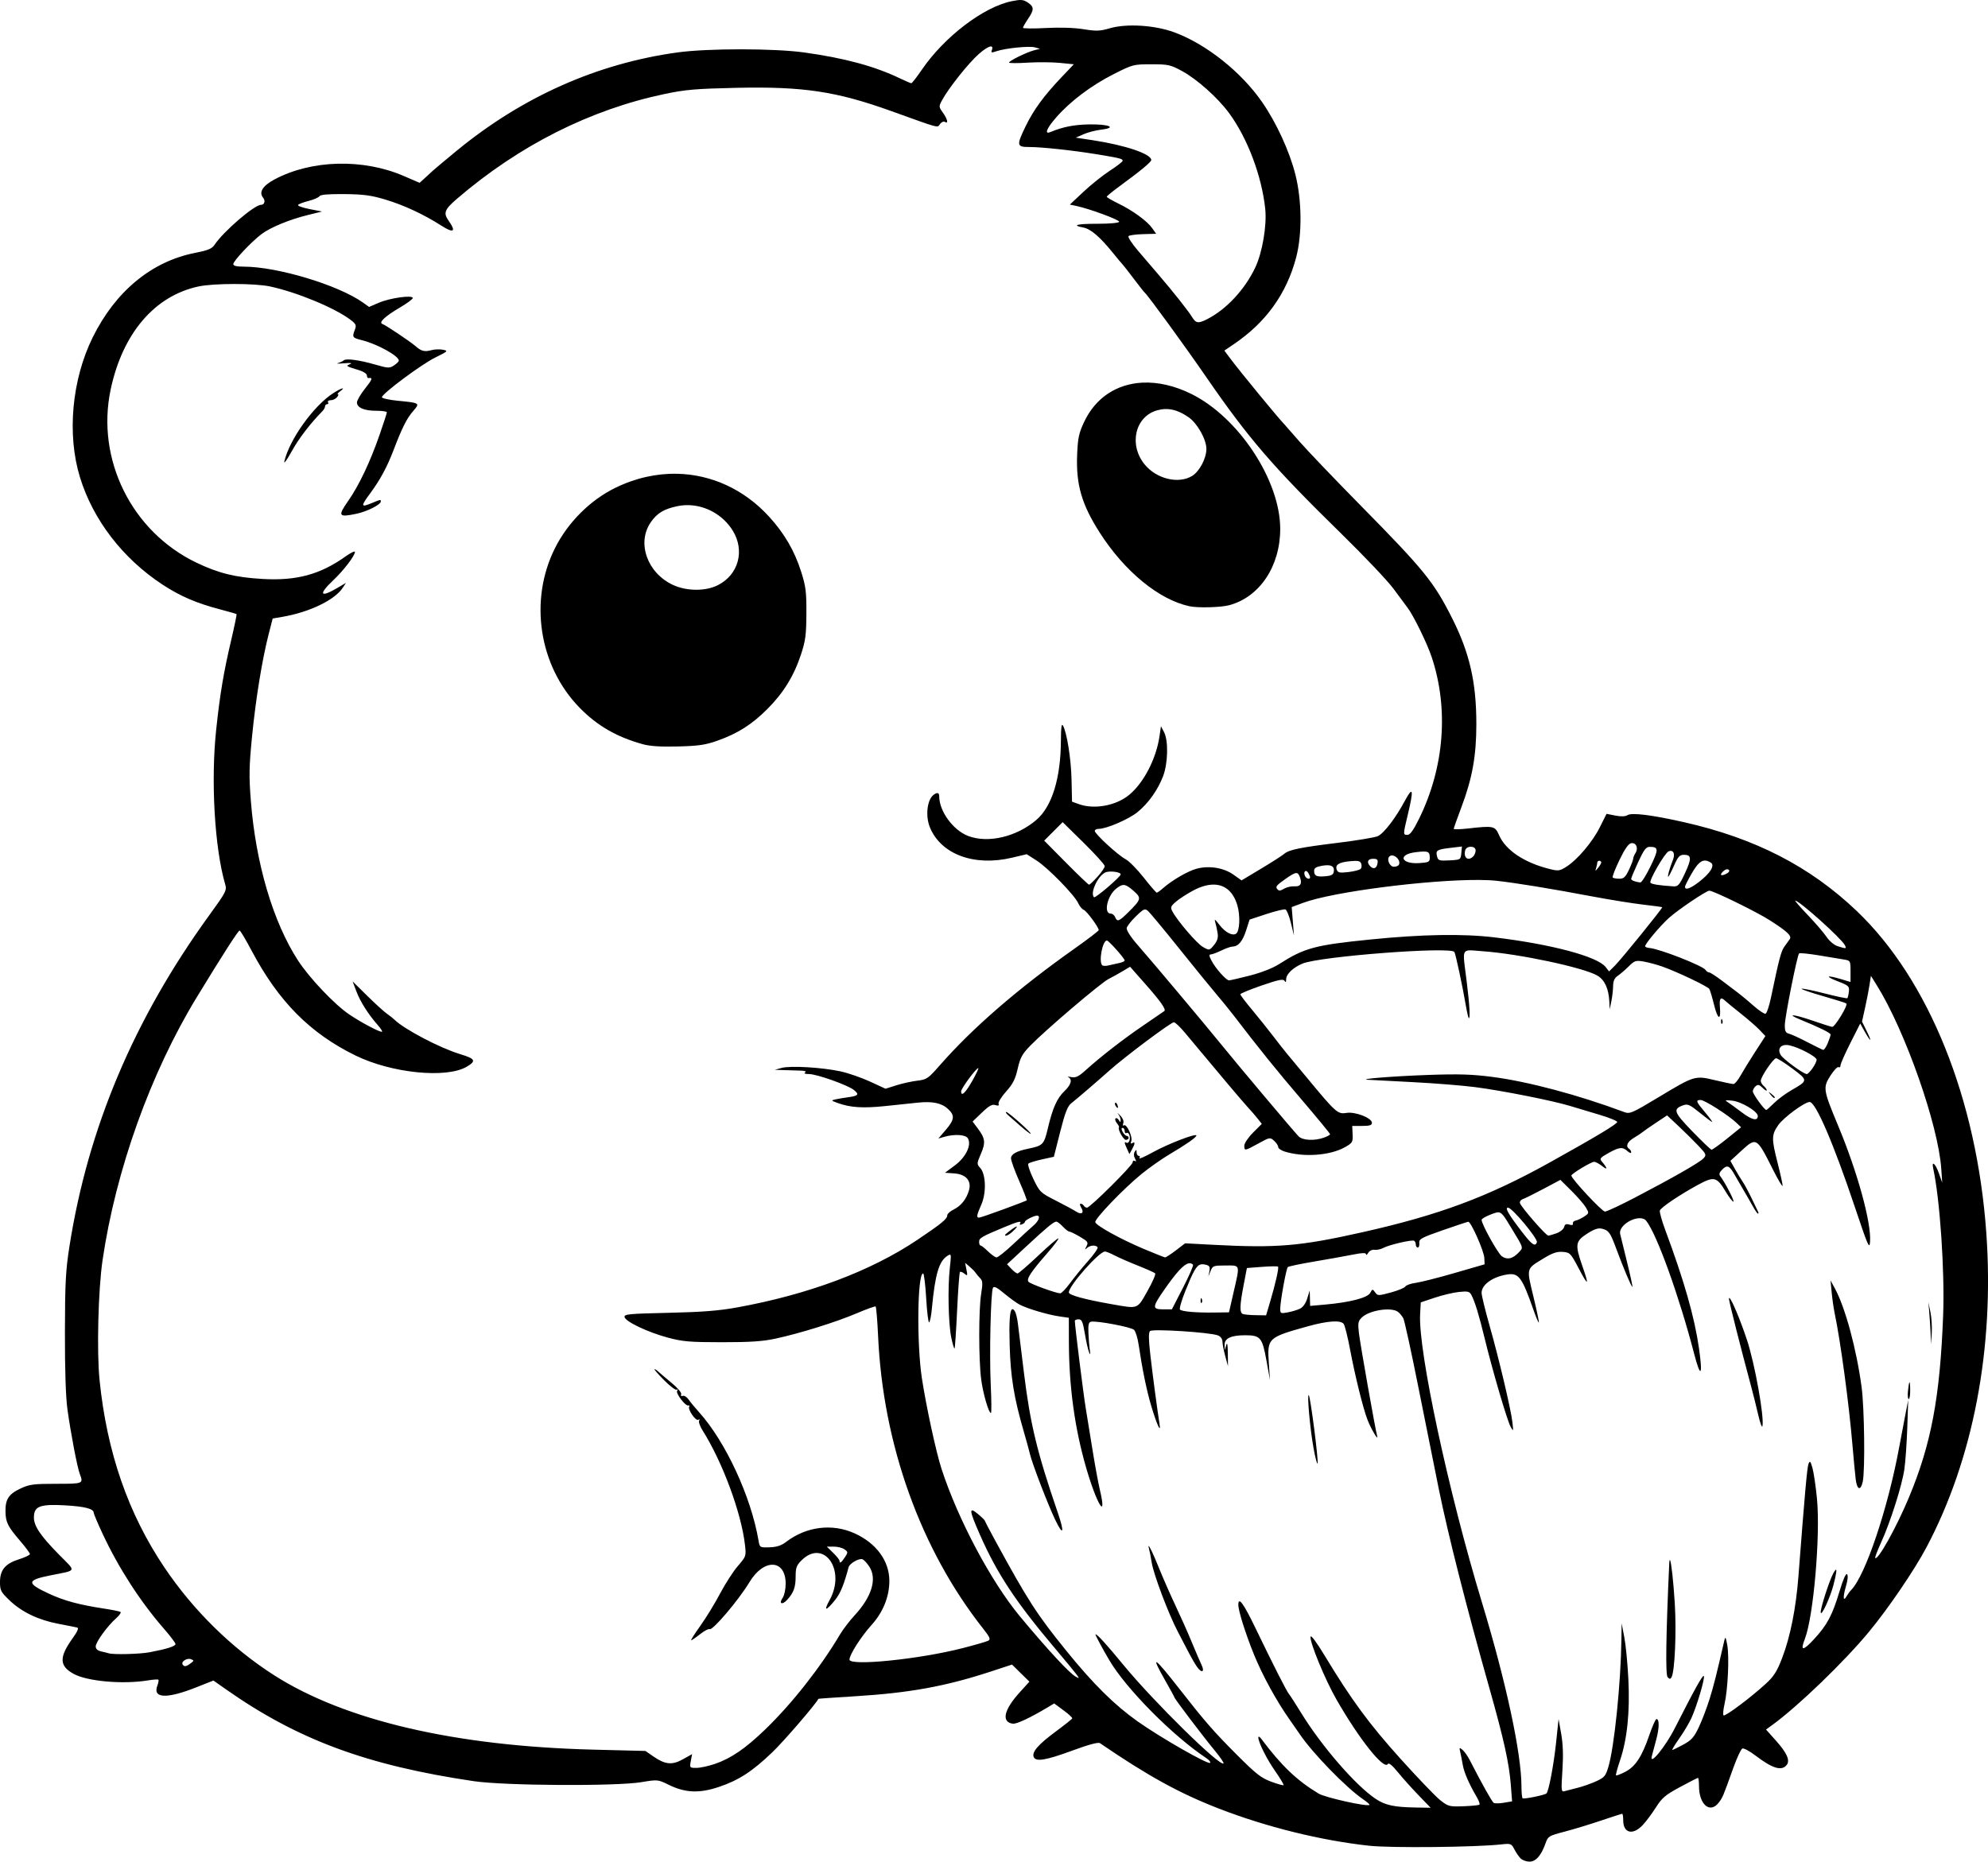 <?xml version="1.0" encoding="UTF-8" standalone="no"?>
<!-- Created with Inkscape (http://www.inkscape.org/) -->

<svg
   width="263.773mm"
   height="247.053mm"
   viewBox="0 0 263.773 247.053"
   version="1.1"
   id="svg1"
   xml:space="preserve"
   xmlns="http://www.w3.org/2000/svg"
   xmlns:svg="http://www.w3.org/2000/svg"><defs
     id="defs1" /><g
     id="layer1"
     transform="translate(-36.085,23.173)"><path
       id="path12"
       style="fill:#000000"
       d="m 171.619,-23.167 c -0.301,-0.025 -0.677,0.029 -1.276,0.149 -3.752,0.754 -8.951,4.714 -11.95,9.102 -0.672,0.983 -1.298,1.788 -1.39,1.788 -0.093,0 -0.756,-0.283 -1.474,-0.628 -3.394,-1.631 -7.385,-2.712 -12.759,-3.457 -3.985,-0.552 -12.781,-0.554 -16.782,-0.003 -10.678,1.471 -20.591,5.884 -29.31,13.05 -1.527,1.255 -2.966,2.46 -3.197,2.678 -0.231,0.218 -0.713,0.663 -1.071,0.987 L 91.757,1.089 89.652,0.18 C 84.253,-2.153 77.412,-1.973 72.528,0.629 70.93,1.481 70.394,2.342 71.003,3.077 c 0.331,0.399 0.166,0.934 -0.288,0.934 -0.883,0 -4.969,3.514 -6.154,5.292 -0.357,0.536 -0.853,0.742 -2.619,1.09 -5.747,1.131 -10.549,5.102 -13.56,11.213 -2.77,5.624 -3.43,12.87 -1.69,18.549 1.734,5.66 5.68,10.793 10.956,14.253 2.351,1.542 4.515,2.473 7.649,3.292 1.151,0.301 2.129,0.583 2.173,0.627 0.044,0.044 -0.268,1.563 -0.693,3.376 -1.033,4.399 -1.499,7.18 -2.011,11.983 -0.722,6.781 -0.203,15.693 1.194,20.483 0.238,0.816 0.129,1.03 -2.098,4.101 -9.999,13.79 -16.1,28.243 -18.567,43.986 -0.495,3.16 -0.583,4.831 -0.596,11.377 -0.01,4.919 0.108,8.575 0.329,10.186 0.432,3.154 1.302,7.709 1.644,8.611 0.495,1.302 0.474,1.311 -3.133,1.311 -3.018,0 -3.542,0.07 -4.735,0.628 -1.56,0.73 -2.016,1.426 -1.992,3.043 0.022,1.431 0.304,1.998 1.952,3.915 0.709,0.825 1.289,1.607 1.289,1.738 0,0.13 -0.65,0.442 -1.444,0.692 -1.831,0.577 -2.525,1.411 -2.525,3.033 0,1.091 0.118,1.317 1.26,2.412 1.623,1.557 3.832,2.616 6.519,3.125 1.178,0.224 2.293,0.446 2.477,0.495 0.22,0.058 0.015,0.535 -0.598,1.388 -1.829,2.546 -1.807,3.68 0.092,4.742 1.799,1.005 6.553,1.427 9.893,0.877 0.69,-0.114 1.308,-0.154 1.373,-0.089 0.065,0.065 0.003,0.417 -0.136,0.783 -0.646,1.7 1.214,1.788 5.121,0.243 l 2.32,-0.917 1.649,1.159 c 9.533,6.697 18.698,10.096 32.881,12.194 4.108,0.608 18.876,0.695 22.26,0.132 2.151,-0.358 2.171,-0.356 3.623,0.354 2.194,1.073 4.054,1.152 6.65,0.281 2.637,-0.885 4.441,-2.058 7.113,-4.623 1.522,-1.46 5.739,-6.353 6.095,-7.071 0.011,-0.023 2.176,-0.174 4.81,-0.335 7.275,-0.445 12.075,-1.32 18.098,-3.297 l 2.778,-0.912 1.153,1.134 1.153,1.134 -1.294,1.429 c -2.096,2.315 -2.452,3.919 -0.919,4.148 0.504,0.075 2.294,-0.764 4.69,-2.199 l 0.813,-0.487 1.226,0.904 c 0.675,0.497 1.202,0.981 1.171,1.075 -0.03,0.094 -1.031,0.893 -2.224,1.775 -2.289,1.692 -3.148,2.685 -2.895,3.344 0.259,0.676 1.605,0.456 5.105,-0.833 2.212,-0.815 3.462,-1.15 3.693,-0.992 6.354,4.343 10.522,6.637 15.734,8.664 6.329,2.46 13.603,4.258 20.023,4.95 2.869,0.309 14.027,0.196 17.442,-0.176 1.316,-0.144 1.386,-0.118 1.78,0.643 0.226,0.436 0.6,0.983 0.832,1.215 0.232,0.232 0.762,0.422 1.179,0.422 0.846,0 1.546,-0.8 2.127,-2.431 0.333,-0.936 0.436,-0.999 2.483,-1.533 1.175,-0.306 3.354,-0.968 4.844,-1.471 1.489,-0.503 2.769,-0.915 2.844,-0.915 0.075,0 0.136,0.393 0.136,0.873 0,1.699 1.263,2.019 2.566,0.649 0.45,-0.473 1.242,-1.531 1.761,-2.351 0.813,-1.287 1.253,-1.659 3.2,-2.712 1.242,-0.671 2.318,-1.221 2.392,-1.221 0.074,0 0.135,0.488 0.135,1.084 0,2.442 1.446,3.688 2.59,2.233 0.545,-0.693 0.586,-0.788 1.949,-4.606 0.487,-1.364 1.035,-2.538 1.219,-2.61 0.184,-0.071 0.958,0.345 1.72,0.925 2.264,1.724 3.466,2.095 4.143,1.279 0.495,-0.597 0.074,-1.581 -1.374,-3.204 l -1.352,-1.517 0.777,-0.563 c 3.458,-2.506 9.618,-8.445 12.933,-12.468 2.564,-3.112 5.976,-8.13 7.558,-11.113 6.236,-11.757 9.044,-26.498 7.958,-41.773 -1.264,-17.778 -7.63,-33.595 -17.19,-42.709 -6.209,-5.92 -13.483,-9.657 -22.954,-11.795 -4.205,-0.949 -6.883,-1.284 -7.449,-0.93 -0.308,0.192 -0.857,0.213 -1.63,0.06 l -1.165,-0.23 -0.894,1.788 c -0.986,1.971 -3.02,4.36 -4.481,5.263 -0.879,0.544 -1.034,0.559 -2.3,0.237 -3.271,-0.834 -5.704,-2.47 -6.564,-4.414 -0.57,-1.288 -0.69,-1.314 -4.251,-0.918 -0.982,0.109 -1.786,0.125 -1.786,0.034 0,-0.091 0.467,-1.407 1.039,-2.924 1.428,-3.795 1.962,-6.776 1.963,-10.961 0.002,-5.529 -0.885,-9.428 -3.186,-14.008 -2.437,-4.851 -3.716,-6.431 -12.117,-14.964 -3.51,-3.565 -7.208,-7.435 -8.219,-8.599 -1.011,-1.164 -1.897,-2.176 -1.97,-2.249 -0.744,-0.744 -5.906,-7.029 -7.214,-8.783 l -0.729,-0.978 1.259,-0.854 c 4.267,-2.893 6.993,-6.687 8.265,-11.502 0.811,-3.071 0.767,-7.591 -0.108,-11.041 -0.78,-3.075 -2.509,-6.836 -4.403,-9.576 -2.77,-4.007 -7.434,-7.713 -11.662,-9.267 -2.581,-0.949 -6.314,-1.184 -8.537,-0.537 -1.323,0.385 -1.798,0.401 -3.508,0.126 -1.237,-0.199 -3.111,-0.258 -5.001,-0.157 -1.663,0.089 -3.023,0.075 -3.023,-0.031 0,-0.106 0.298,-0.631 0.661,-1.167 0.838,-1.233 0.831,-1.623 -0.036,-2.191 -0.298,-0.195 -0.523,-0.299 -0.824,-0.324 z m -4.198,6.179 c 0.31,-0.087 0.42,0.072 0.257,0.497 -0.121,0.315 -0.012,0.337 0.607,0.121 1.164,-0.405 4.374,-0.729 5.116,-0.517 l 0.665,0.191 -0.794,0.204 c -0.969,0.25 -3.307,1.398 -3.307,1.625 0,0.09 1.101,0.095 2.447,0.01 1.346,-0.085 3.281,-0.071 4.299,0.03 l 1.852,0.184 -1.659,1.746 c -2.306,2.426 -3.672,4.293 -4.72,6.449 -1.246,2.564 -1.212,2.785 0.437,2.785 1.663,0 5.72,0.432 8.853,0.943 3.17,0.517 3.572,0.615 3.572,0.877 0,0.122 -0.757,0.712 -1.681,1.309 -0.924,0.598 -2.502,1.858 -3.506,2.799 l -1.825,1.712 0.837,0.177 c 1.76,0.372 5.774,1.851 5.708,2.104 -0.041,0.155 -1.217,0.265 -2.844,0.265 -2.778,0 -3.529,0.196 -1.915,0.5 0.978,0.184 2.202,1.228 3.908,3.337 0.648,0.8 1.244,1.515 1.326,1.587 0.082,0.073 0.732,0.906 1.446,1.852 0.714,0.946 1.371,1.779 1.461,1.852 0.415,0.338 5.236,6.956 8.191,11.245 5.614,8.149 8.828,11.876 17.914,20.77 3.047,2.983 6.152,6.257 6.898,7.276 0.746,1.019 1.585,2.15 1.866,2.514 0.788,1.024 2.594,4.712 3.21,6.555 2.287,6.842 1.689,14.613 -1.647,21.425 -0.761,1.554 -1.21,2.183 -1.555,2.183 -0.602,0 -0.602,-0.011 0.041,-2.695 0.806,-3.362 0.695,-3.858 -0.404,-1.803 -1.204,2.252 -2.75,4.274 -3.569,4.667 -0.361,0.173 -2.739,0.571 -5.286,0.884 -5.076,0.623 -6.536,0.925 -7.159,1.481 -0.227,0.202 -1.59,1.075 -3.029,1.939 l -2.616,1.571 -1.072,-0.761 c -1.3,-0.923 -3.24,-1.234 -4.899,-0.788 -1.166,0.314 -3.281,1.547 -4.482,2.613 -0.35,0.31 -0.709,0.564 -0.797,0.564 -0.089,0 -0.868,-0.902 -1.732,-2.005 -0.864,-1.103 -1.953,-2.204 -2.42,-2.447 -0.988,-0.514 -4.072,-3.351 -4.072,-3.746 0,-0.148 0.233,-0.269 0.517,-0.269 1.041,0 4.008,-1.282 5.168,-2.232 1.435,-1.176 2.681,-2.929 3.379,-4.754 0.652,-1.703 0.72,-4.722 0.132,-5.844 l -0.414,-0.79 -0.192,1.32 c -0.434,2.989 -2.087,6.187 -4.026,7.79 -1.733,1.433 -4.628,1.967 -6.668,1.23 l -0.913,-0.33 -0.064,-2.891 c -0.061,-2.791 -0.622,-6.317 -1.148,-7.218 -0.177,-0.303 -0.257,0.292 -0.263,1.945 -0.018,5.041 -1.176,8.804 -3.257,10.586 -2.627,2.249 -6.408,3.139 -9.049,2.13 -1.995,-0.762 -3.834,-3.271 -3.84,-5.242 -0.002,-0.494 -0.218,-0.575 -0.689,-0.26 -0.913,0.61 -1.185,2.836 -0.536,4.389 1.49,3.566 5.865,5.18 10.857,4.004 l 1.981,-0.467 1.304,0.837 c 1.516,0.973 5.045,4.589 5.52,5.656 0.179,0.402 0.509,0.802 0.734,0.888 0.396,0.152 1.998,2.319 1.991,2.693 -0.002,0.102 -1.434,1.197 -3.183,2.434 -7.561,5.347 -13.527,10.515 -17.907,15.509 -1.548,1.764 -1.729,1.888 -2.982,2.037 -0.734,0.087 -1.983,0.362 -2.776,0.612 l -1.441,0.454 -2.059,-0.95 c -1.132,-0.522 -2.892,-1.131 -3.911,-1.352 -2.435,-0.529 -6.64,-0.778 -7.805,-0.461 l -0.926,0.252 1.191,0.04 c 0.655,0.022 1.64,0.051 2.19,0.065 0.62,0.016 0.871,0.107 0.661,0.24 -0.214,0.136 -0.027,0.216 0.508,0.219 1.045,0.005 5.164,1.47 5.97,2.124 0.721,0.584 0.57,0.772 -0.764,0.951 -0.564,0.076 -1.322,0.203 -1.686,0.283 -0.622,0.137 -0.601,0.167 0.353,0.506 1.658,0.589 3.321,0.691 6.262,0.382 1.528,-0.16 3.451,-0.362 4.273,-0.449 1.965,-0.208 3.179,0.042 4.029,0.83 0.933,0.865 0.875,1.419 -0.29,2.78 l -0.984,1.149 0.785,-0.226 c 1.344,-0.386 2.81,-0.301 3.118,0.181 0.547,0.858 -0.232,2.507 -1.7,3.6 l -1.328,0.989 1.199,0.081 c 1.583,0.106 2.352,0.973 1.989,2.244 -0.335,1.172 -1.049,2.067 -2.041,2.555 -0.46,0.227 -0.84,0.571 -0.843,0.766 -0.008,0.487 -0.745,1.092 -3.975,3.262 -6.178,4.15 -14.441,7.245 -23.945,8.969 -2.395,0.434 -4.625,0.609 -9.075,0.708 -5.266,0.118 -5.892,0.178 -5.821,0.563 0.112,0.606 3.1,2.023 5.768,2.736 1.951,0.521 2.897,0.601 7.144,0.603 3.733,0.002 5.42,-0.11 7.111,-0.475 3.244,-0.699 8.025,-2.19 10.748,-3.35 1.31,-0.558 2.452,-0.971 2.538,-0.918 0.086,0.053 0.235,1.829 0.332,3.948 0.655,14.406 5.659,28.333 13.949,38.821 0.866,1.096 1,1.402 0.689,1.576 -0.212,0.119 -1.738,0.563 -3.391,0.988 -5.77,1.483 -15.044,2.424 -15.044,1.527 0,-0.649 1.524,-3.037 2.942,-4.61 1.517,-1.682 2.349,-3.749 2.349,-5.834 0,-2.637 -1.719,-4.994 -4.597,-6.303 -2.967,-1.35 -6.411,-0.924 -9.097,1.125 -0.65,0.496 -1.245,0.69 -2.198,0.72 -1.298,0.04 -1.309,0.033 -1.465,-0.886 -0.997,-5.856 -4.377,-13.146 -7.911,-17.066 -0.525,-0.582 -1.144,-1.332 -1.376,-1.667 -0.232,-0.335 -0.577,-0.549 -0.766,-0.476 -0.205,0.079 -0.29,-0.008 -0.211,-0.215 0.076,-0.197 -0.471,-0.846 -1.27,-1.506 -0.772,-0.638 -1.561,-1.309 -1.753,-1.492 -0.192,-0.183 -0.426,-0.332 -0.52,-0.332 -0.094,0 0.471,0.65 1.255,1.443 0.784,0.794 1.542,1.371 1.685,1.282 0.147,-0.091 0.177,-0.025 0.068,0.15 -0.213,0.344 1.108,2.064 1.496,1.947 0.133,-0.04 0.18,0.028 0.104,0.151 -0.226,0.366 0.867,1.953 1.202,1.746 0.182,-0.112 0.229,-0.069 0.119,0.109 -0.1,0.163 0.106,0.753 0.458,1.312 2.641,4.184 5.139,10.931 5.621,15.189 0.168,1.479 0.154,1.521 -0.946,2.797 -0.614,0.713 -1.677,2.358 -2.361,3.658 -0.684,1.299 -1.863,3.225 -2.619,4.28 -0.756,1.055 -1.303,1.918 -1.215,1.918 0.088,0 0.621,-0.365 1.185,-0.812 0.564,-0.447 1.131,-0.747 1.259,-0.668 0.386,0.239 3.863,-3.86 5.3,-6.248 1.904,-3.164 4.795,-3.036 4.795,0.212 0,0.743 -0.173,1.561 -0.399,1.884 -0.546,0.78 -0.07,0.994 0.593,0.267 0.872,-0.958 1.13,-1.666 1.13,-3.104 0,-1.146 0.12,-1.481 0.76,-2.121 2.958,-2.958 5.963,1.23 3.756,5.233 -0.853,1.548 -0.492,1.532 0.75,-0.033 0.677,-0.854 1.147,-2.002 1.765,-4.318 0.132,-0.496 1.389,-1.214 1.829,-1.045 0.219,0.084 0.643,0.543 0.943,1.021 1.011,1.612 0.286,3.965 -1.98,6.425 -0.67,0.728 -1.537,1.859 -1.925,2.514 -2.616,4.406 -6.356,9.162 -9.902,12.593 -2.621,2.537 -4.552,3.864 -6.686,4.598 -0.86,0.295 -1.974,0.536 -2.477,0.536 -0.899,0 -0.911,-0.015 -0.743,-0.913 l 0.172,-0.913 -1.214,0.679 c -1.439,0.804 -2.355,0.716 -3.935,-0.38 l -1.042,-0.722 -6.902,-0.173 c -18.349,-0.459 -32.977,-3.871 -42.381,-9.885 -5.613,-3.589 -10.7,-8.589 -14.532,-14.28 -4.819,-7.158 -7.64,-15.306 -8.612,-24.874 -0.386,-3.8 -0.182,-11.972 0.396,-15.912 1.756,-11.961 6.365,-24.83 12.494,-34.888 3.467,-5.689 5.505,-8.864 5.691,-8.864 0.097,0 0.823,1.22 1.614,2.712 3.557,6.708 7.75,10.935 13.767,13.877 4.798,2.346 12.061,3.075 14.758,1.482 1.299,-0.767 1.148,-1.053 -0.884,-1.67 -2.681,-0.814 -7.391,-3.284 -8.697,-4.56 -0.198,-0.194 -0.658,-0.558 -1.022,-0.809 -0.364,-0.251 -1.535,-1.318 -2.603,-2.37 l -1.941,-1.914 0.511,1.348 c 0.517,1.363 1.583,3.041 2.827,4.449 0.374,0.424 0.632,0.819 0.573,0.878 -0.163,0.163 -2.758,-1.202 -4.394,-2.313 -1.925,-1.306 -5.285,-4.854 -6.764,-7.141 -3.31,-5.116 -5.598,-12.857 -6.251,-21.152 -0.262,-3.323 -0.239,-4.55 0.162,-8.625 0.487,-4.953 1.347,-10.226 2.222,-13.615 l 0.512,-1.984 1.29,-0.222 c 3.599,-0.619 6.94,-2.231 8.009,-3.862 l 0.422,-0.644 -1.212,0.711 c -2.231,1.307 -2.455,0.809 -0.476,-1.057 1.384,-1.305 2.881,-3.264 2.881,-3.769 0,-0.155 -0.566,0.12 -1.257,0.612 -3.353,2.387 -6.478,3.237 -10.964,2.983 -3.64,-0.206 -5.862,-0.752 -8.814,-2.167 C 53.557,47.378 48.805,37.782 50.767,28.52 c 1.577,-7.441 5.821,-12.426 11.644,-13.675 2.047,-0.439 7.484,-0.439 9.525,0.001 3.56,0.767 8.563,2.84 10.641,4.41 0.745,0.563 0.819,0.727 0.595,1.315 -0.388,1.021 -0.347,1.081 0.967,1.412 2.034,0.512 4.862,2.083 4.862,2.7 0,0.12 -0.289,0.407 -0.641,0.638 -0.591,0.387 -0.782,0.379 -2.447,-0.1 -2.161,-0.622 -3.923,-0.859 -4.229,-0.57 -0.123,0.116 -0.461,0.277 -0.752,0.358 -0.291,0.081 0.066,0.094 0.794,0.03 0.896,-0.079 1.152,-0.042 0.794,0.115 -0.58,0.253 -0.584,0.251 1.257,0.818 0.546,0.168 0.992,0.475 0.992,0.682 0,0.207 0.089,0.362 0.198,0.345 0.618,-0.098 0.536,0.163 -0.44,1.389 -0.594,0.747 -1.081,1.576 -1.081,1.843 0,0.697 0.953,1.109 2.567,1.109 0.771,0 1.402,0.09 1.402,0.201 0,0.111 -0.427,1.433 -0.949,2.939 -1.268,3.658 -2.741,6.762 -4.198,8.846 -1.389,1.987 -1.269,2.177 1.076,1.69 1.44,-0.299 3.266,-1.218 3.273,-1.647 0.004,-0.268 -0.054,-0.258 -1.147,0.198 -1.529,0.639 -1.562,0.488 -0.276,-1.257 1.367,-1.855 2.263,-3.523 3.158,-5.877 1.073,-2.82 1.723,-4.109 2.544,-5.045 0.946,-1.078 0.923,-1.094 -2.027,-1.377 -1.164,-0.112 -2.114,-0.322 -2.11,-0.468 0.012,-0.471 5.232,-4.359 7.073,-5.267 1.709,-0.843 1.755,-0.89 1.017,-1.037 -0.425,-0.085 -1.111,-0.059 -1.524,0.058 -0.883,0.249 -1.352,0.134 -2.075,-0.51 -0.652,-0.58 -3.988,-2.817 -4.436,-2.974 -0.523,-0.183 0.395,-1.04 2.32,-2.166 0.945,-0.553 1.719,-1.126 1.719,-1.273 0,-0.426 -3.033,-0.004 -4.495,0.626 l -1.3,0.559 -0.803,-0.572 c -3.278,-2.334 -11.353,-4.769 -15.825,-4.773 -0.962,-7.37e-4 -1.389,-0.107 -1.389,-0.345 0,-0.411 2.389,-2.949 3.734,-3.968 1.184,-0.897 3.721,-1.942 6.175,-2.546 L 78.812,4.899 77.153,4.572 C 76.241,4.393 75.556,4.148 75.63,4.029 c 0.074,-0.12 0.7,-0.36 1.392,-0.534 0.692,-0.174 1.344,-0.457 1.45,-0.628 0.132,-0.213 1.177,-0.302 3.311,-0.281 2.546,0.025 3.545,0.159 5.444,0.729 2.472,0.743 5.085,1.963 7.465,3.485 1.602,1.025 1.946,0.76 0.907,-0.698 -0.717,-1.008 -0.531,-1.482 1.145,-2.919 8.257,-7.078 17.659,-11.815 27.58,-13.895 2.691,-0.564 4.122,-0.687 9.393,-0.804 8.94,-0.198 13.315,0.457 20.64,3.091 6.586,2.368 6.072,2.232 6.455,1.708 0.188,-0.257 0.478,-0.382 0.646,-0.279 0.494,0.305 0.35,-0.36 -0.266,-1.225 -0.553,-0.776 -0.557,-0.829 -0.114,-1.651 0.86,-1.598 3.534,-4.959 4.885,-6.14 0.638,-0.558 1.148,-0.89 1.458,-0.977 z m 21.426,2.346 c 2.247,0 2.534,0.063 4.075,0.899 1.972,1.07 4.725,3.526 6.223,5.554 2.446,3.311 4.353,8.353 4.814,12.729 0.232,2.197 -0.379,5.794 -1.32,7.785 -1.389,2.935 -3.845,5.571 -6.401,6.867 -1.166,0.591 -1.484,0.543 -1.991,-0.298 -0.475,-0.789 -2.518,-3.367 -4.475,-5.648 -0.675,-0.786 -1.887,-2.204 -2.695,-3.15 -0.807,-0.946 -1.374,-1.816 -1.258,-1.934 0.116,-0.118 0.989,-0.236 1.94,-0.262 l 1.73,-0.048 -0.535,-0.752 c -0.684,-0.96 -2.56,-2.324 -4.503,-3.273 -0.836,-0.408 -1.521,-0.809 -1.521,-0.889 -3.3e-4,-0.081 0.722,-0.676 1.605,-1.323 2.904,-2.128 4.308,-3.289 4.302,-3.557 -0.019,-0.809 -3.457,-1.968 -7.795,-2.628 l -2.213,-0.336 1.022,-0.452 c 0.562,-0.249 1.61,-0.522 2.329,-0.607 2.179,-0.258 1.076,-0.746 -1.579,-0.698 -2.015,0.036 -3.494,0.328 -5.146,1.014 -0.841,0.35 -0.508,-0.484 0.786,-1.963 1.854,-2.12 4.656,-4.23 7.586,-5.712 2.557,-1.294 2.646,-1.317 5.02,-1.317 z m -1.191,42.25 c -3.379,0.17 -6.208,1.977 -7.731,5.225 -0.696,1.484 -0.831,2.118 -0.921,4.335 -0.162,3.968 0.599,6.597 2.994,10.339 3.304,5.164 7.865,8.907 11.912,9.775 1.121,0.24 4.147,0.161 5.265,-0.138 4.044,-1.082 6.773,-5.164 6.773,-10.132 0,-6.426 -5.504,-14.788 -11.78,-17.898 -2.26,-1.12 -4.485,-1.607 -6.512,-1.505 z M 81.485,28.378 c -0.188,0.048 -0.614,0.259 -1.153,0.603 -2.614,1.665 -5.835,6.148 -6.518,9.074 -0.096,0.412 0.336,-0.178 0.961,-1.309 0.948,-1.719 2.46,-3.697 4.107,-5.373 0.182,-0.185 0.331,-0.464 0.331,-0.62 0,-0.156 0.126,-0.283 0.28,-0.283 0.154,0 0.207,-0.119 0.117,-0.265 -0.09,-0.146 0.067,-0.265 0.349,-0.265 0.282,0 0.661,-0.179 0.842,-0.397 0.181,-0.218 0.233,-0.397 0.114,-0.397 -0.118,0 0.016,-0.175 0.298,-0.389 0.411,-0.311 0.461,-0.427 0.273,-0.38 z m 109.174,2.733 c 1.021,-0.037 2.02,0.317 3.145,1.097 1.151,0.798 2.358,2.956 2.349,4.201 -0.009,1.262 -0.923,2.985 -1.897,3.58 -1.805,1.1 -4.704,0.403 -6.282,-1.511 -2.157,-2.616 -1.295,-6.375 1.651,-7.2 0.351,-0.098 0.694,-0.154 1.034,-0.166 z m -64.737,8.59 c -2.716,-0.057 -5.501,0.551 -8.179,1.858 -3.341,1.63 -6.299,4.582 -8.014,7.995 -3.487,6.942 -2.141,15.674 3.266,21.2 2.331,2.382 4.883,3.859 8.341,4.827 0.991,0.277 2.367,0.367 4.707,0.308 2.749,-0.07 3.635,-0.2 5.248,-0.773 2.692,-0.955 4.564,-2.146 6.629,-4.215 2.122,-2.127 3.507,-4.379 4.445,-7.227 0.597,-1.813 0.699,-2.591 0.714,-5.423 0.015,-2.886 -0.074,-3.594 -0.696,-5.556 -0.878,-2.773 -2.234,-5.098 -4.266,-7.318 -3.33,-3.638 -7.667,-5.581 -12.194,-5.676 z m 2.156,4.206 c 2.093,0.247 4.081,1.469 5.233,3.343 1.633,2.656 0.764,5.847 -1.97,7.23 -1.643,0.831 -4.149,0.817 -5.974,-0.033 -3.41,-1.588 -4.822,-5.589 -2.934,-8.313 0.844,-1.218 1.737,-1.757 3.543,-2.137 0.694,-0.146 1.403,-0.172 2.101,-0.09 z m 49.004,42.025 2.791,2.746 c 1.535,1.51 2.791,2.902 2.791,3.092 0,0.19 -0.431,0.823 -0.957,1.405 -0.526,0.582 -1.032,1.059 -1.124,1.058 -0.092,-7.5e-4 -1.469,-1.317 -3.06,-2.925 l -2.892,-2.923 1.226,-1.226 z m 75.437,2.794 c 0.657,-0.106 0.981,0.641 0.565,1.306 -0.168,0.27 -0.306,0.613 -0.306,0.762 0,0.149 -0.251,0.806 -0.558,1.459 -0.461,0.98 -0.685,1.188 -1.279,1.188 -0.396,0 -0.79,-0.07 -0.876,-0.156 -0.086,-0.086 0.313,-1.127 0.886,-2.315 0.721,-1.494 1.205,-2.185 1.568,-2.244 z m -22.459,0.439 -0.084,0.881 c -0.084,0.873 -0.098,0.882 -1.572,0.96 -1.357,0.071 -1.501,0.026 -1.645,-0.525 -0.211,-0.807 -0.038,-0.917 1.762,-1.132 z m 1.187,0.031 c 0.325,0.003 0.628,0.167 0.628,0.488 0,0.262 -0.143,0.619 -0.317,0.794 -0.678,0.678 -1.322,0.189 -1.064,-0.807 0.083,-0.32 0.428,-0.478 0.753,-0.475 z m 23.722,0.015 c 1.197,0.008 1.211,0.32 0.116,2.576 -0.583,1.201 -1.192,2.169 -1.353,2.152 -0.672,-0.07 -1.219,-0.286 -1.219,-0.481 0,-0.114 0.421,-1.117 0.934,-2.229 0.756,-1.636 1.046,-2.021 1.521,-2.018 z m 2.915,0.552 c 0.32,0.094 0.412,0.563 0.167,1.186 -0.455,1.159 -0.753,2.226 -0.621,2.226 0.064,0 0.407,-0.654 0.761,-1.455 0.541,-1.223 0.753,-1.455 1.328,-1.455 1.015,0 1.041,0.503 0.123,2.464 -0.733,1.565 -0.909,1.764 -1.531,1.724 -1.807,-0.114 -2.838,-0.273 -3.037,-0.468 -0.254,-0.249 1.904,-3.983 2.417,-4.184 0.153,-0.06 0.286,-0.071 0.392,-0.039 z m -32.407,0.135 c 0.258,0.103 0.314,0.335 0.314,0.754 0,0.558 -0.136,0.63 -1.363,0.713 -2.501,0.169 -2.936,-1.157 -0.475,-1.448 0.807,-0.096 1.266,-0.121 1.524,-0.018 z m -4.58,0.463 c 0.515,0.093 1.071,0.776 0.777,1.251 -0.082,0.132 -0.372,0.241 -0.644,0.241 -0.553,0 -0.985,-0.975 -0.602,-1.359 0.13,-0.13 0.297,-0.164 0.469,-0.133 z m -2.629,0.434 c 0.547,0 0.663,0.112 0.595,0.574 -0.101,0.688 -0.513,0.876 -0.954,0.435 -0.534,-0.534 -0.365,-1.009 0.359,-1.009 z m 44.163,0.245 c 0.203,0.029 0.417,0.121 0.653,0.27 0.565,0.357 -0.05,1.372 -1.531,2.526 -1.169,0.911 -1.897,1.17 -1.897,0.676 0,-0.138 0.423,-0.971 0.939,-1.852 0.716,-1.221 1.226,-1.707 1.835,-1.621 z m -14.151,0.019 c 0.146,0 0.265,0.096 0.265,0.214 0,0.118 -0.188,0.445 -0.419,0.728 -0.383,0.47 -0.405,0.472 -0.265,0.029 0.085,-0.267 0.154,-0.594 0.154,-0.728 0,-0.134 0.119,-0.243 0.265,-0.243 z m -31.985,0.045 c 0.223,0.047 0.328,0.154 0.398,0.336 0.095,0.246 0.058,0.562 -0.082,0.702 -0.14,0.14 -0.867,0.326 -1.617,0.415 -1.134,0.134 -1.392,0.086 -1.536,-0.289 -0.258,-0.672 0.242,-1.004 1.729,-1.147 0.543,-0.052 0.885,-0.063 1.108,-0.016 z m -4.008,0.549 c 0.629,0.026 0.87,0.318 0.76,0.899 -0.069,0.365 -0.368,0.512 -1.159,0.57 -1.165,0.086 -1.443,-0.061 -1.443,-0.761 0,-0.334 0.299,-0.512 1.084,-0.645 0.297,-0.05 0.55,-0.071 0.759,-0.063 z m 52.902,0.54 c 0.114,-0.017 0.214,0.009 0.286,0.081 0.144,0.144 -0.02,0.363 -0.408,0.546 -0.724,0.342 -0.867,0.073 -0.24,-0.448 0.122,-0.101 0.248,-0.162 0.362,-0.179 z m -55.757,0.238 c 0.073,0.031 0.153,0.102 0.229,0.223 0.135,0.214 0.248,0.478 0.25,0.588 0.007,0.367 -0.54,0.203 -0.698,-0.21 -0.161,-0.419 -3e-5,-0.693 0.219,-0.6 z m -25.497,0.084 c 0.455,0.053 0.845,0.182 0.844,0.351 -2.6e-4,0.315 -3.37,3.202 -3.54,3.032 -0.537,-0.537 0.441,-2.726 1.462,-3.272 0.259,-0.139 0.778,-0.163 1.233,-0.111 z m 24.08,0.181 c 0.273,-0.035 0.405,0.154 0.55,0.546 0.318,0.857 0.07,1.268 -0.73,1.211 -0.384,-0.028 -0.959,0.09 -1.276,0.263 -0.672,0.364 -0.73,0.372 -0.966,0.136 -0.324,-0.324 -0.184,-0.51 1.022,-1.36 0.712,-0.502 1.127,-0.76 1.4,-0.795 z m 24.224,0.908 c 0.948,0.004 1.773,0.041 2.433,0.115 2.747,0.309 7.033,1.011 12.813,2.098 2.256,0.424 5.228,0.901 6.605,1.061 1.377,0.16 2.523,0.315 2.548,0.345 0.08,0.098 -5.443,6.917 -6.258,7.727 l -0.799,0.794 -0.453,-0.581 c -1.088,-1.399 -7.178,-3.025 -14.74,-3.935 -4.21,-0.506 -9.597,-0.413 -16.537,0.286 -7.314,0.737 -8.685,1.109 -12.072,3.271 -0.814,0.52 -2.349,1.121 -3.836,1.503 -1.364,0.35 -2.616,0.639 -2.783,0.642 -0.381,0.007 -1.803,-1.596 -2.345,-2.644 -0.313,-0.605 -0.329,-0.792 -0.071,-0.799 0.186,-0.005 0.814,-0.239 1.396,-0.52 0.582,-0.281 1.244,-0.515 1.471,-0.52 0.775,-0.017 1.345,-0.691 1.809,-2.136 l 0.464,-1.444 2.222,-0.734 c 1.222,-0.403 2.364,-0.679 2.538,-0.612 0.174,0.067 0.499,0.873 0.723,1.792 l 0.407,1.67 -0.151,-1.887 -0.152,-1.888 1.468,-0.549 c 4.028,-1.507 16.666,-3.081 23.3,-3.053 z m -34.966,0.622 c 1.422,0.07 2.468,1 2.986,2.74 0.415,1.395 0.316,3.472 -0.179,3.779 -0.498,0.307 -1.426,-0.186 -2.174,-1.154 -0.63,-0.817 -0.73,-0.875 -0.568,-0.329 0.108,0.364 0.249,1.019 0.313,1.455 0.082,0.56 -0.062,1.01 -0.49,1.528 -0.606,0.733 -0.608,0.733 -1.451,0.265 -0.8,-0.445 -3.377,-3.443 -4.066,-4.73 -0.283,-0.529 -0.231,-0.676 0.443,-1.267 0.42,-0.368 1.434,-1.03 2.255,-1.473 1.09,-0.588 2.078,-0.855 2.932,-0.813 z m -12.01,0.056 c 0.327,0.042 0.678,0.292 1.223,0.77 1.081,0.95 1.04,1.123 -0.675,2.821 -1.263,1.25 -1.492,1.335 -1.768,0.661 -0.104,-0.255 -0.369,-0.463 -0.587,-0.463 -0.979,0 -0.453,-2.384 0.733,-3.317 0.445,-0.35 0.747,-0.515 1.074,-0.473 z m 77.622,0.747 c 0.529,0 6.253,2.798 7.98,3.902 2.41,1.54 3.004,2.106 2.676,2.552 -0.142,0.193 -0.462,0.638 -0.712,0.989 -0.428,0.601 -0.696,1.627 -1.754,6.693 -0.241,1.153 -0.569,2.139 -0.73,2.192 -0.161,0.052 -0.875,-0.42 -1.587,-1.051 -0.713,-0.63 -1.606,-1.379 -1.986,-1.663 -0.38,-0.284 -1.357,-1.023 -2.171,-1.642 -0.815,-0.618 -1.6,-1.124 -1.744,-1.124 -0.145,0 -0.358,-0.149 -0.474,-0.331 -0.352,-0.55 -6.084,-2.797 -7.421,-2.909 -0.327,-0.028 -0.595,-0.132 -0.595,-0.233 0,-0.333 2.01,-2.726 3.156,-3.757 1.217,-1.095 4.957,-3.617 5.364,-3.617 z m 11.401,1.322 c 0.532,0 6.048,4.946 6.565,5.887 0.282,0.513 0.2,0.526 -0.965,0.149 -0.451,-0.146 -1.088,-0.685 -1.45,-1.229 -0.355,-0.533 -1.472,-1.834 -2.482,-2.889 -1.01,-1.055 -1.76,-1.918 -1.669,-1.918 z m -86.183,1.183 c 0.089,0.022 0.175,0.079 0.274,0.161 0.246,0.204 2.118,2.456 4.159,5.004 2.041,2.548 4.277,5.292 4.968,6.099 0.691,0.807 1.713,2.063 2.27,2.792 3.347,4.376 5.745,7.348 9.055,11.219 2.053,2.401 3.732,4.443 3.732,4.538 0,0.095 -0.375,0.303 -0.833,0.463 -1.262,0.44 -2.802,0.36 -3.334,-0.174 -0.612,-0.613 -8.166,-9.59 -10.501,-12.478 -1.813,-2.243 -9.317,-11.176 -10.464,-12.458 -1.151,-1.286 -1.855,-2.303 -1.855,-2.681 0,-0.211 0.53,-0.904 1.178,-1.539 0.785,-0.77 1.083,-1.012 1.351,-0.946 z m -5.155,4.108 c 0.243,0 2.361,2.378 2.361,2.65 0,0.107 -0.343,0.263 -0.763,0.347 -0.42,0.084 -1.049,0.224 -1.397,0.312 -0.349,0.087 -0.719,0.073 -0.824,-0.032 -0.484,-0.484 0.047,-3.277 0.623,-3.277 z m 48.205,1.303 c 0.383,-5e-4 0.92,0.067 1.657,0.119 4.81,0.338 13.381,2.161 15.224,3.238 0.952,0.556 1.499,1.738 1.579,3.41 l 0.051,1.059 0.219,-1.059 c 0.12,-0.582 0.226,-1.491 0.234,-2.02 0.011,-0.692 0.183,-1.073 0.611,-1.361 0.327,-0.22 0.979,-0.78 1.448,-1.245 0.78,-0.774 0.949,-0.83 1.97,-0.658 0.614,0.104 1.719,0.399 2.455,0.655 1.948,0.68 6.066,2.64 6.283,2.991 0.102,0.166 0.383,1.107 0.625,2.092 0.486,1.985 0.932,2.175 0.782,0.334 -0.099,-1.214 0.09,-1.441 0.706,-0.851 0.192,0.184 1.124,0.947 2.07,1.696 0.946,0.749 2.065,1.725 2.487,2.169 l 0.768,0.808 -1.334,2.06 c -0.734,1.133 -1.615,2.566 -1.959,3.183 -0.343,0.617 -0.765,1.123 -0.938,1.124 -0.173,0.001 -1.278,-0.228 -2.457,-0.51 -2.661,-0.636 -2.693,-0.625 -7.547,2.296 -3.473,2.091 -3.754,2.211 -4.498,1.933 -6.099,-2.277 -12.75,-4.05 -17.502,-4.665 -2.684,-0.348 -4.459,-0.403 -8.427,-0.263 -4.765,0.168 -9.499,0.546 -8.07,0.644 0.364,0.025 3.018,0.164 5.897,0.31 2.88,0.145 6.63,0.445 8.334,0.666 3.582,0.465 10.177,1.772 12.567,2.491 0.904,0.272 2.686,0.806 3.959,1.188 1.273,0.381 2.315,0.804 2.315,0.941 0,0.273 -2.781,1.944 -8.937,5.37 -8.231,4.58 -14.697,6.987 -24.93,9.28 -8.246,1.847 -11.27,2.1 -19.736,1.654 l -3.728,-0.196 -1.235,0.943 c -0.679,0.518 -1.323,0.934 -1.431,0.923 -0.108,-0.011 -1.391,-0.521 -2.85,-1.135 -2.995,-1.26 -6.245,-3.051 -6.404,-3.53 -0.137,-0.412 3.756,-4.469 6.161,-6.421 1.026,-0.833 2.693,-2.004 3.704,-2.601 2.219,-1.312 3.541,-2.237 3.551,-2.484 0.014,-0.345 -3.725,1.087 -5.736,2.197 -1.107,0.611 -1.927,0.973 -1.823,0.805 0.104,-0.168 0.063,-0.306 -0.091,-0.306 -0.154,0 -0.282,-0.208 -0.284,-0.463 -0.003,-0.383 -0.046,-0.396 -0.246,-0.08 -0.15,0.237 -0.138,0.577 0.03,0.892 0.195,0.364 0.189,0.458 -0.019,0.329 -0.16,-0.099 -0.291,-0.015 -0.291,0.186 0,0.408 -5.647,6.016 -6.058,6.016 -0.144,0 -0.335,-0.12 -0.425,-0.265 -0.09,-0.146 -0.277,-0.265 -0.415,-0.265 -0.138,0 -0.106,0.233 0.072,0.517 0.436,0.699 0.057,1.006 -0.661,0.535 -0.321,-0.21 -1.536,-0.867 -2.7,-1.46 -2.064,-1.051 -2.138,-1.123 -2.989,-2.889 -0.48,-0.996 -0.777,-1.905 -0.661,-2.021 0.116,-0.115 0.925,-0.367 1.798,-0.559 l 1.587,-0.349 0.834,-3.293 c 0.639,-2.523 0.979,-3.41 1.455,-3.791 0.967,-0.774 3.349,-2.819 5.108,-4.386 2.081,-1.853 8.124,-6.375 8.524,-6.379 0.171,-0.002 0.831,0.622 1.467,1.386 4.519,5.429 7.686,9.183 8.343,9.888 0.423,0.454 1.014,1.137 1.313,1.518 l 0.544,0.691 -1.16,1.16 c -0.644,0.644 -1.16,1.41 -1.16,1.723 0,0.727 0.045,0.72 1.871,-0.283 1.51,-0.83 1.552,-0.837 2.084,-0.356 0.299,0.27 0.543,0.642 0.543,0.827 0,0.184 0.387,0.455 0.86,0.602 2.54,0.788 6.047,0.53 8.018,-0.591 0.974,-0.553 1.04,-0.668 0.994,-1.702 l -0.05,-1.108 h 1.307 c 1.006,0 1.307,-0.094 1.307,-0.411 0,-0.649 -2.227,-1.513 -3.392,-1.316 -1.141,0.193 -1.404,-0.042 -5.192,-4.622 -1.264,-1.528 -2.5,-3.016 -2.747,-3.307 -0.247,-0.291 -1.041,-1.303 -1.763,-2.249 -0.723,-0.946 -2.001,-2.541 -2.841,-3.546 -0.84,-1.005 -1.527,-1.913 -1.527,-2.018 0,-0.105 1.268,-0.63 2.819,-1.165 2.227,-0.769 2.865,-0.901 3.039,-0.628 0.157,0.248 0.221,0.191 0.224,-0.203 0.005,-0.688 0.907,-1.551 2.172,-2.08 2.295,-0.959 19.685,-2.288 20.147,-1.54 0.173,0.28 1.087,4.556 1.539,7.202 0.136,0.795 0.301,1.499 0.367,1.565 0.228,0.228 0.118,-1.722 -0.275,-4.873 -0.436,-3.495 -0.682,-4.109 0.466,-4.111 z m 43.637,0.409 c 0.083,-0.083 1.267,0.034 2.63,0.26 1.363,0.226 2.865,0.476 3.338,0.554 0.845,0.141 0.86,0.167 0.86,1.561 v 1.417 l -1.232,-0.371 c -1.931,-0.581 -2.243,-0.408 -0.487,0.27 1.477,0.571 1.581,0.666 1.501,1.374 -0.047,0.418 -0.138,0.811 -0.202,0.875 -0.063,0.063 -1.426,-0.22 -3.029,-0.631 -1.603,-0.411 -2.971,-0.689 -3.041,-0.619 -0.07,0.07 1.208,0.509 2.84,0.975 1.632,0.466 3.027,0.908 3.101,0.981 0.237,0.237 -1.539,3.153 -1.89,3.103 -0.186,-0.027 -1.4,-0.414 -2.697,-0.86 -2.384,-0.821 -3.491,-0.912 -1.585,-0.13 2.619,1.074 4.076,1.792 4.076,2.01 0,0.13 -0.173,0.65 -0.383,1.154 -0.211,0.505 -0.479,0.9 -0.595,0.878 -0.117,-0.022 -1.051,-0.477 -2.075,-1.013 -1.025,-0.536 -2.126,-1.043 -2.447,-1.127 -0.477,-0.125 -0.582,-0.339 -0.573,-1.17 0.012,-1.083 1.637,-9.236 1.892,-9.491 z m -88.763,1.769 2.089,2.367 c 1.962,2.224 2.711,3.293 2.46,3.511 -0.059,0.051 -1.298,0.901 -2.753,1.888 -2.663,1.806 -5.657,4.13 -7.739,6.006 -0.894,0.806 -1.273,0.984 -1.852,0.874 -0.4,-0.076 -0.579,-0.069 -0.397,0.017 0.567,0.267 0.365,1.007 -0.495,1.819 -0.998,0.942 -1.587,2.256 -2.224,4.96 -0.512,2.172 -0.639,2.303 -2.639,2.713 -1.523,0.313 -2.249,0.722 -2.249,1.27 0,0.292 0.491,1.652 1.092,3.021 0.6,1.369 1.047,2.524 0.992,2.567 -0.055,0.043 -1.443,0.574 -3.086,1.18 -1.642,0.606 -3.101,1.102 -3.241,1.102 -0.375,0 -0.319,-0.319 0.303,-1.724 0.688,-1.556 0.614,-4.034 -0.147,-4.875 -0.467,-0.516 -0.464,-0.574 0.096,-1.876 0.645,-1.499 0.574,-2.04 -0.44,-3.393 l -0.665,-0.886 1.231,-1.18 c 0.945,-0.906 1.36,-1.139 1.785,-1.004 0.4,0.127 0.519,0.076 0.43,-0.183 -0.068,-0.197 0.386,-0.926 1.007,-1.621 0.893,-0.998 1.214,-1.631 1.53,-3.016 0.338,-1.48 0.598,-1.958 1.674,-3.065 2.015,-2.074 9.347,-8.32 10.386,-8.847 0.518,-0.263 1.372,-0.737 1.897,-1.053 z m 98.296,1.206 0.796,1.278 c 3.765,6.048 8.145,18.531 8.539,24.329 l 0.126,1.852 -0.441,-1.257 c -0.447,-1.274 -0.995,-1.753 -0.758,-0.661 0.899,4.132 1.543,13.64 1.321,19.513 -0.411,10.869 -1.585,17.112 -4.555,24.209 -1.65,3.943 -4.104,8.348 -4.456,7.997 -0.061,-0.061 0.295,-0.999 0.79,-2.086 1.226,-2.69 2.756,-7.506 3.075,-9.678 0.144,-0.984 0.319,-3.456 0.387,-5.493 l 0.125,-3.704 -0.388,1.984 c -0.213,1.091 -0.574,2.996 -0.801,4.233 -1.505,8.181 -4.488,17.06 -6.383,18.997 -0.185,0.189 -0.449,0.545 -0.587,0.791 -0.468,0.837 -0.532,0.174 -0.118,-1.237 0.257,-0.875 0.318,-1.498 0.164,-1.653 -0.155,-0.155 -0.526,0.678 -0.984,2.209 -0.971,3.242 -1.648,4.516 -3.415,6.425 -1.468,1.587 -1.834,1.572 -1.203,-0.049 1.153,-2.96 2.084,-13.779 1.605,-18.658 -0.162,-1.644 -0.432,-3.466 -0.6,-4.048 -0.262,-0.904 -0.337,-0.981 -0.517,-0.529 -0.188,0.471 -0.474,3.661 -1.341,14.949 -0.325,4.226 -1.08,8.009 -2.157,10.813 -0.695,1.807 -1.097,2.439 -2.19,3.44 -2.025,1.855 -5.395,4.371 -5.59,4.175 -0.095,-0.095 -0.033,-0.778 0.137,-1.516 0.438,-1.899 0.64,-6.219 0.364,-7.784 -0.19,-1.077 -0.262,-1.2 -0.386,-0.661 -1.085,4.724 -1.406,5.994 -1.97,7.805 -0.363,1.164 -1.001,2.84 -1.419,3.724 -0.635,1.344 -0.972,1.723 -2.061,2.315 -0.716,0.39 -1.371,0.708 -1.456,0.708 -0.085,0 0.327,-0.685 0.916,-1.521 0.589,-0.837 1.312,-2.048 1.607,-2.692 0.718,-1.565 1.83,-5.319 1.658,-5.597 -0.133,-0.216 -1.24,1.773 -3.84,6.9 -1.283,2.53 -3.439,5.144 -3.055,3.704 0.097,-0.364 0.36,-1.349 0.583,-2.191 0.411,-1.547 0.421,-2.704 0.022,-2.704 -0.12,0 -0.559,0.995 -0.975,2.21 -0.962,2.806 -1.833,4.118 -3.199,4.815 -0.596,0.304 -1.131,0.505 -1.19,0.447 -0.058,-0.058 0.181,-0.953 0.533,-1.987 0.95,-2.794 1.321,-6.394 1.107,-10.76 -0.1,-2.046 -0.343,-4.554 -0.538,-5.572 l -0.356,-1.852 -0.03,2.162 c -0.08,5.823 -0.949,14.297 -1.735,16.907 -0.364,1.211 -0.527,1.398 -1.665,1.91 -0.693,0.312 -1.796,0.698 -2.451,0.856 -0.655,0.159 -1.41,0.352 -1.677,0.43 -0.46,0.134 -0.477,-0.02 -0.3,-2.75 0.129,-1.995 0.079,-3.501 -0.161,-4.854 l -0.348,-1.962 -0.335,3.175 c -0.304,2.886 -0.969,6.392 -1.269,6.692 h -5.1e-4 c -0.225,0.225 -3.021,0.794 -3.17,0.645 -0.082,-0.082 -0.149,-0.775 -0.149,-1.541 0,-4.391 -2.033,-13.867 -5.245,-24.449 -4.441,-14.632 -8.464,-33.385 -8.202,-38.232 l 0.086,-1.587 1.852,-0.62 c 1.019,-0.341 2.464,-0.684 3.213,-0.762 1.176,-0.122 1.401,-0.07 1.646,0.39 0.463,0.865 1.013,2.659 1.763,5.754 1.028,4.24 2.997,10.949 3.447,11.747 0.372,0.659 0.382,0.632 0.232,-0.635 -0.211,-1.778 -1.785,-8.424 -3.053,-12.889 -0.567,-1.996 -1.03,-3.91 -1.03,-4.253 0,-1.064 1.44,-2.109 3.337,-2.423 1.583,-0.262 2.002,0.292 3.541,4.679 0.344,0.98 0.666,1.741 0.717,1.691 0.05,-0.05 -0.275,-1.607 -0.722,-3.459 -0.93,-3.846 -0.987,-3.635 1.358,-5.059 1.193,-0.725 1.779,-0.922 2.547,-0.859 0.954,0.079 1.045,0.174 2.112,2.199 1.282,2.433 1.41,2.339 0.472,-0.346 -0.986,-2.822 -0.919,-3.27 0.636,-4.268 0.959,-0.616 1.474,-0.788 1.974,-0.663 0.901,0.226 1.099,0.503 1.893,2.652 0.953,2.575 2.046,5.16 2.143,5.063 0.045,-0.045 -0.27,-1.505 -0.699,-3.244 -0.429,-1.74 -0.842,-3.425 -0.918,-3.746 -0.312,-1.317 2.628,-2.817 3.457,-1.764 1.419,1.803 4.372,10.006 6.368,17.692 0.848,3.266 1.154,2.886 0.628,-0.78 -0.598,-4.165 -1.96,-8.939 -4.488,-15.736 -0.456,-1.226 -0.772,-2.378 -0.703,-2.559 0.16,-0.416 2.648,-2.09 5.033,-3.386 2.173,-1.18 2.514,-1.096 3.713,0.911 0.43,0.72 0.885,1.309 1.011,1.309 0.21,0 -1.118,-2.574 -1.748,-3.387 -0.191,-0.247 -0.112,-0.501 0.28,-0.892 0.651,-0.651 0.956,-0.506 1.68,0.792 0.299,0.536 0.828,1.45 1.177,2.032 0.349,0.582 0.879,1.505 1.178,2.051 0.299,0.546 0.608,0.992 0.687,0.992 0.078,0 0.1,-0.089 0.047,-0.198 -0.053,-0.109 -0.439,-0.913 -0.858,-1.786 -0.419,-0.873 -0.965,-1.885 -1.212,-2.249 -0.247,-0.364 -0.716,-1.135 -1.04,-1.715 l -0.59,-1.054 1.371,-1.261 c 2.093,-1.924 2.089,-1.927 4.288,2.443 0.696,1.382 1.267,2.335 1.27,2.117 0.003,-0.218 -0.292,-1.561 -0.654,-2.984 -0.832,-3.264 -0.825,-3.759 0.069,-5.052 0.698,-1.01 3.502,-3.076 4.175,-3.076 0.8,0 3.168,5.501 5.979,13.891 1.764,5.263 1.958,5.71 2.033,4.659 0.181,-2.524 -1.653,-9.207 -4.21,-15.342 -2.025,-4.858 -2.064,-5.112 -1.034,-6.725 0.445,-0.697 0.925,-1.196 1.067,-1.109 0.141,0.087 0.257,-0.016 0.257,-0.229 0,-0.214 0.588,-1.552 1.308,-2.973 l 1.308,-2.584 0.477,0.861 c 0.87,1.566 1.174,1.771 0.461,0.311 l -0.701,-1.436 0.415,-1.871 c 0.228,-1.029 0.493,-2.394 0.587,-3.033 z m -19.829,5.732 c -0.028,0.028 -0.047,0.121 -0.053,0.275 -0.011,0.279 0.051,0.435 0.139,0.347 0.088,-0.088 0.098,-0.316 0.021,-0.507 -0.042,-0.106 -0.079,-0.143 -0.107,-0.115 z m 8.321,3.467 c 0.199,-0.037 0.439,-0.031 0.709,0.028 1.295,0.284 3.596,1.506 3.596,1.909 0,0.202 -0.246,0.713 -0.547,1.135 -0.301,0.423 -0.639,0.768 -0.75,0.768 -0.45,0 -3.2,-2.023 -3.494,-2.57 -0.352,-0.655 -0.111,-1.159 0.487,-1.271 z m -1.076,1.739 c 0.169,-0.008 1.143,0.609 2.164,1.37 2.101,1.567 2.1,1.595 -0.105,2.857 -0.774,0.443 -1.82,1.218 -2.324,1.721 -0.504,0.504 -0.967,0.916 -1.03,0.916 -0.256,0 -1.791,-2.113 -1.791,-2.465 0,-0.209 0.171,-0.521 0.379,-0.695 0.301,-0.25 0.491,-0.203 0.926,0.232 0.301,0.301 0.547,0.442 0.547,0.315 0,-0.128 -0.179,-0.381 -0.397,-0.562 -0.218,-0.181 -0.397,-0.495 -0.397,-0.697 0,-0.525 1.66,-2.976 2.028,-2.993 z m -105.846,1.308 c 0.083,0 -0.265,0.741 -0.774,1.645 -0.919,1.636 -1.506,2.198 -1.506,1.443 0,-0.392 1.99,-3.089 2.279,-3.089 z m 104.877,3.175 c -0.014,0.014 0.066,0.121 0.231,0.331 0.346,0.441 0.563,0.581 0.563,0.363 0,-0.055 -0.208,-0.263 -0.463,-0.463 -0.21,-0.165 -0.317,-0.245 -0.331,-0.231 z m -9.027,1.059 c 0.522,0 3.689,2.025 4.744,3.032 l 0.612,0.585 -1.855,1.499 c -1.02,0.824 -1.951,1.489 -2.068,1.477 -0.117,-0.012 -1.267,-1.11 -2.555,-2.441 -2.478,-2.56 -2.611,-2.95 -1.177,-3.462 0.563,-0.201 0.879,-0.056 2.166,0.992 0.829,0.675 1.569,1.227 1.644,1.227 0.076,0 -0.346,-0.573 -0.936,-1.273 -1.212,-1.437 -1.282,-1.637 -0.576,-1.637 z m 3.366,0.046 c 0.086,-0.028 0.345,-0.01 0.818,0.042 1.228,0.135 3.388,1.432 3.388,2.034 0,0.714 -0.789,0.532 -2.137,-0.494 -0.739,-0.562 -1.572,-1.166 -1.852,-1.342 -0.217,-0.136 -0.303,-0.212 -0.217,-0.24 z m -81.049,0.321 c -0.069,0.069 -0.047,0.253 0.049,0.408 0.261,0.422 0.414,0.34 0.235,-0.126 -0.086,-0.225 -0.214,-0.352 -0.283,-0.282 z m -14.462,1.22 c -0.134,0 -0.004,0.208 0.288,0.463 0.293,0.255 1.041,0.909 1.662,1.455 0.622,0.546 1.204,0.988 1.294,0.982 0.256,-0.016 -2.971,-2.9 -3.245,-2.9 z m 14.852,0.273 c 0.182,0.237 0.329,0.599 0.327,0.806 -0.003,0.316 -0.044,0.313 -0.251,-0.013 -0.135,-0.214 -0.329,-0.306 -0.43,-0.205 -0.101,0.101 -0.019,0.384 0.184,0.628 0.203,0.244 0.326,0.49 0.275,0.547 -0.21,0.231 0.582,1.668 0.92,1.668 0.201,0 0.364,-0.119 0.364,-0.265 0,-0.146 -0.115,-0.264 -0.255,-0.264 -0.14,0 -0.383,-0.239 -0.538,-0.53 -0.192,-0.359 -0.194,-0.529 -0.009,-0.529 0.151,0 0.274,0.186 0.274,0.413 0,0.227 0.106,0.347 0.237,0.266 0.311,-0.192 0.582,0.535 0.389,1.04 -0.083,0.217 -0.258,0.329 -0.389,0.249 -0.316,-0.195 -0.298,-0.011 0.077,0.813 l 0.314,0.689 0.338,-0.61 c 0.428,-0.77 0.445,-1.093 0.047,-0.847 -0.209,0.129 -0.254,0.046 -0.139,-0.254 0.212,-0.553 -0.6,-2.325 -0.963,-2.101 -0.158,0.098 -0.198,-0.012 -0.098,-0.272 0.102,-0.267 -0.06,-0.674 -0.418,-1.049 -0.321,-0.336 -0.435,-0.415 -0.255,-0.18 z m 72.828,0.18 1.521,1.425 c 0.836,0.784 2.023,1.957 2.636,2.607 1.051,1.115 1.09,1.21 0.677,1.667 -0.49,0.542 -4.029,2.566 -9.2,5.263 -1.892,0.987 -3.637,1.798 -3.877,1.804 -0.383,0.009 -4.457,-4.359 -4.457,-4.779 0,-0.239 2.628,-1.826 3.025,-1.826 0.189,0 0.681,0.266 1.094,0.591 0.726,0.571 0.691,0.265 -0.071,-0.626 -0.329,-0.385 -0.234,-0.509 0.867,-1.124 1.444,-0.807 1.88,-0.851 2.539,-0.254 0.266,0.241 0.484,0.307 0.484,0.148 0,-0.159 -0.119,-0.364 -0.265,-0.454 -0.512,-0.317 -0.255,-0.939 0.595,-1.443 0.473,-0.28 0.987,-0.62 1.142,-0.754 0.155,-0.135 0.959,-0.695 1.786,-1.244 z m -14.156,8.558 1.466,1.451 c 0.807,0.798 1.669,1.794 1.916,2.212 0.442,0.747 0.437,0.769 -0.243,1.215 -0.381,0.25 -0.886,0.487 -1.122,0.527 -0.236,0.04 -0.396,0.215 -0.356,0.389 0.048,0.207 -0.117,0.255 -0.482,0.14 -0.412,-0.131 -0.588,-0.046 -0.687,0.331 -0.073,0.279 -0.52,0.646 -0.993,0.818 -0.473,0.171 -0.971,0.311 -1.107,0.311 -0.316,0 -3.658,-3.845 -3.763,-4.329 -0.043,-0.201 0.135,-0.434 0.397,-0.519 0.262,-0.085 1.488,-0.692 2.725,-1.35 z m -6.947,3.689 c 0.546,0 3.985,4.124 3.829,4.592 -0.208,0.625 -0.658,0.328 -1.858,-1.226 -1.908,-2.47 -2.433,-3.367 -1.97,-3.367 z m -1.492,0.635 c 0.636,-0.118 0.884,0.329 2.031,2.226 1.553,2.566 1.508,2.409 0.886,3.076 -0.788,0.845 -1.528,1.019 -2.232,0.525 -0.54,-0.378 -2.697,-4.254 -2.697,-4.847 0,-0.137 0.539,-0.455 1.199,-0.706 0.346,-0.132 0.601,-0.234 0.813,-0.273 z m -61.002,0.423 c 0.495,0 0.24,0.709 -0.475,1.318 -0.4,0.341 -1.591,1.434 -2.647,2.429 -1.055,0.995 -2.067,1.802 -2.249,1.794 -0.181,-0.008 -0.687,-0.365 -1.123,-0.793 -0.437,-0.428 -0.883,-0.779 -0.992,-0.779 -0.109,-1.7e-4 -0.198,-0.219 -0.198,-0.487 0,-0.511 0.292,-0.683 3.277,-1.928 1.941,-0.81 2.408,-0.918 2.149,-0.499 -0.093,0.15 0.013,0.194 0.249,0.104 0.226,-0.087 0.411,-0.245 0.411,-0.351 0,-0.209 1.186,-0.808 1.6,-0.808 z m 2.563,0.794 c 0.134,0 0.523,0.298 0.865,0.661 0.342,0.364 0.728,0.661 0.859,0.661 0.131,0 0.763,0.309 1.406,0.685 1.053,0.617 1.139,0.741 0.874,1.257 -0.242,0.471 -0.232,0.513 0.056,0.241 0.405,-0.383 1.205,-0.437 1.416,-0.096 0.08,0.129 -0.479,0.935 -1.241,1.79 -0.762,0.856 -1.843,2.179 -2.401,2.94 -0.558,0.762 -1.153,1.382 -1.323,1.378 -0.552,-0.012 -3.893,-1.223 -4.187,-1.518 -0.349,-0.349 0.258,-1.284 2.5,-3.846 0.866,-0.989 1.517,-1.856 1.448,-1.925 -0.07,-0.07 -1.262,0.948 -2.65,2.262 -1.388,1.313 -2.634,2.388 -2.769,2.388 -0.135,0 -0.504,-0.275 -0.819,-0.61 l -0.574,-0.61 2.484,-2.306 c 2.818,-2.616 3.708,-3.352 4.057,-3.352 z m 54.654,0.018 c 0.351,-0.03 2.087,3.877 2.13,4.793 l 0.04,0.854 -3.969,1.15 c -2.183,0.633 -4.505,1.221 -5.159,1.308 -0.655,0.087 -1.278,0.305 -1.385,0.485 -0.107,0.18 -0.973,0.537 -1.925,0.795 -1.67,0.452 -1.743,0.452 -2.086,-0.017 -0.341,-0.467 -0.367,-0.464 -0.652,0.069 -0.346,0.647 -2.68,1.257 -5.924,1.547 l -2.051,0.183 -0.028,-1.029 -0.027,-1.029 -0.325,1.058 c -0.201,0.657 -0.567,1.176 -0.964,1.368 -0.352,0.17 -1.087,0.392 -1.632,0.492 -0.929,0.171 -0.992,0.141 -0.992,-0.473 0,-0.974 0.79,-5.326 1.005,-5.536 0.102,-0.1 1.674,-0.431 3.493,-0.737 1.819,-0.306 4.111,-0.716 5.093,-0.912 1.293,-0.258 1.788,-0.273 1.794,-0.057 0.004,0.164 0.134,0.083 0.287,-0.181 0.16,-0.276 0.522,-0.45 0.852,-0.41 0.315,0.038 0.832,-0.073 1.148,-0.246 0.753,-0.414 3.821,-1.126 4.102,-0.952 0.12,0.074 0.219,0.307 0.219,0.517 0,0.21 0.118,0.381 0.261,0.381 0.144,0 0.233,-0.268 0.198,-0.595 -0.057,-0.536 0.254,-0.706 3.112,-1.702 1.746,-0.609 3.27,-1.114 3.386,-1.124 z m -59.901,0.64 c -0.042,-0.042 -0.304,0.099 -0.768,0.442 -0.437,0.323 -0.794,0.624 -0.794,0.67 0,0.243 0.5,0.017 1.008,-0.457 0.417,-0.389 0.596,-0.613 0.553,-0.655 z m 11.699,3.31 c 0.162,0 0.727,0.229 1.256,0.507 0.529,0.279 1.915,0.886 3.079,1.35 1.164,0.464 2.209,0.929 2.322,1.034 0.113,0.105 -0.347,1.165 -1.021,2.354 -1.392,2.456 -1.163,2.372 -4.741,1.744 -3.617,-0.635 -5.689,-1.205 -5.689,-1.565 0,-0.885 4.012,-5.425 4.794,-5.425 z m -20.598,0.417 c 0.204,-0.03 0.17,0.348 0.013,1.753 -0.295,2.638 -0.192,7.426 0.198,9.28 0.177,0.84 0.37,1.48 0.429,1.421 0.059,-0.059 0.212,-2.335 0.34,-5.059 0.128,-2.723 0.298,-5.016 0.378,-5.096 0.08,-0.08 0.347,0.02 0.593,0.223 0.41,0.337 0.433,0.292 0.269,-0.534 l -0.179,-0.903 0.597,0.506 c 0.328,0.278 0.689,0.648 0.801,0.823 0.112,0.175 0.383,0.497 0.603,0.716 0.332,0.332 0.353,0.679 0.129,2.064 -0.339,2.091 -0.34,8.696 -0.002,11.322 0.245,1.903 0.996,4.498 1.302,4.498 0.08,1.9e-4 0.066,-1.696 -0.031,-3.77 -0.191,-4.064 -5.5e-4,-12.283 0.297,-12.848 0.133,-0.252 0.537,-0.049 1.486,0.745 0.717,0.6 1.635,1.267 2.04,1.482 1.005,0.533 3.756,1.351 5.283,1.57 l 1.257,0.181 0.007,3.211 c 0.013,5.914 0.773,11.46 2.286,16.679 1.42,4.897 2.816,7.146 1.823,2.936 -0.206,-0.873 -0.625,-3.135 -0.931,-5.027 -0.306,-1.892 -0.732,-4.511 -0.946,-5.821 -0.325,-1.99 -1.44,-10.927 -1.444,-11.576 -6.6e-4,-0.109 0.226,-0.198 0.504,-0.198 0.421,0 0.559,0.319 0.828,1.918 0.177,1.055 0.426,2.156 0.554,2.447 0.18,0.411 0.204,0.353 0.107,-0.265 -0.069,-0.437 -0.153,-1.448 -0.188,-2.247 -0.049,-1.145 0.025,-1.471 0.353,-1.534 0.783,-0.151 5.333,0.711 5.702,1.08 0.202,0.202 0.473,1.072 0.601,1.932 0.508,3.41 1.076,6.162 1.701,8.241 0.737,2.454 1.289,3.643 1.077,2.318 -0.296,-1.85 -0.922,-6.554 -1.223,-9.199 -0.231,-2.026 -0.242,-2.931 -0.041,-3.132 0.322,-0.322 7.977,0.167 9.007,0.575 0.367,0.145 0.6,0.466 0.607,0.837 0.006,0.331 0.173,1.196 0.372,1.924 l 0.36,1.323 -0.021,-1.72 c -0.014,-1.173 -0.082,-1.509 -0.213,-1.058 l -0.192,0.661 -0.026,-0.685 c -0.034,-0.881 0.839,-1.3 2.714,-1.3 2.041,0 2.285,0.286 2.837,3.331 l 0.475,2.622 -0.151,-2.199 c -0.232,-3.385 -0.153,-3.461 5.129,-4.93 2.658,-0.739 4.362,-0.86 4.792,-0.342 0.152,0.183 0.535,1.702 0.849,3.373 0.675,3.589 1.745,7.904 2.328,9.39 0.487,1.241 1.487,2.908 1.269,2.117 -0.256,-0.93 -2.235,-12.113 -2.419,-13.665 -0.153,-1.291 -0.104,-1.568 0.362,-2.033 0.981,-0.981 3.937,-1.448 4.83,-0.763 0.231,0.177 0.547,0.56 0.702,0.851 0.155,0.291 1.064,4.458 2.02,9.26 0.956,4.802 2.162,10.815 2.679,13.361 1.257,6.18 3.658,15.628 6.757,26.591 1.883,6.66 2.587,9.85 2.809,12.734 l 0.165,2.156 -1.085,0.183 c -0.597,0.101 -1.205,0.11 -1.35,0.02 -0.229,-0.142 -1.54,-2.482 -3.205,-5.721 -0.268,-0.521 -0.692,-1.116 -0.943,-1.323 -0.415,-0.342 -0.442,-0.316 -0.299,0.285 0.087,0.364 0.24,1.138 0.34,1.72 0.175,1.017 0.818,2.494 1.864,4.282 0.271,0.464 0.428,0.909 0.347,0.989 -0.08,0.08 -1.034,0.177 -2.12,0.215 -1.884,0.066 -2.025,0.029 -3.087,-0.81 -0.612,-0.484 -2.989,-2.963 -5.283,-5.509 -4.147,-4.603 -6.528,-7.845 -10.063,-13.701 -1.057,-1.75 -1.804,-2.751 -1.856,-2.487 -0.137,0.692 1.906,5.661 3.41,8.291 3.027,5.294 6.326,9.446 6.842,8.611 0.128,-0.208 0.585,0.165 1.339,1.091 0.629,0.774 1.864,2.151 2.744,3.06 l 1.599,1.654 -1.977,-0.033 c -2.87,-0.048 -4.034,-0.298 -5.311,-1.144 -2.633,-1.742 -7.192,-7.002 -9.901,-11.421 -0.703,-1.147 -1.424,-2.265 -1.602,-2.484 -0.344,-0.423 -2.025,-3.732 -4.454,-8.767 -1.595,-3.306 -2.273,-4.223 -2.273,-3.075 0,0.786 0.952,3.811 2.062,6.551 1.134,2.801 3.027,6.256 4.784,8.731 0.465,0.655 1.044,1.488 1.288,1.852 1.688,2.517 6.191,7.148 8.431,8.67 0.516,0.351 0.894,0.683 0.84,0.737 -0.276,0.276 -5.881,-0.969 -6.761,-1.502 -2.894,-1.752 -4.907,-3.675 -7.584,-7.244 -0.218,-0.291 -0.4,-0.39 -0.405,-0.22 -0.017,0.628 1.101,2.866 2.261,4.526 0.657,0.941 1.146,1.76 1.085,1.821 -0.061,0.061 -0.811,-0.15 -1.667,-0.468 -1.32,-0.491 -2.02,-1.043 -4.615,-3.647 -2.981,-2.991 -4.186,-4.373 -7.396,-8.483 -3.565,-4.564 -4.063,-4.87 -1.981,-1.215 0.655,1.149 1.191,2.132 1.191,2.185 0,0.163 3.938,5.356 5.325,7.023 0.725,0.871 1.255,1.645 1.179,1.722 -0.464,0.464 -9.27,-8.195 -13.252,-13.032 -2.35,-2.854 -3.486,-4.101 -3.738,-4.101 -0.09,0 0.887,1.828 1.838,3.44 2.251,3.816 8.447,10.066 12.887,13.002 0.361,0.239 0.578,0.515 0.483,0.614 -0.257,0.267 -6.522,-3.315 -9.593,-5.483 -3.083,-2.177 -5.933,-5 -9.492,-9.399 -3.917,-4.842 -5.088,-6.657 -9.413,-14.589 -0.748,-1.372 -1.368,-2.562 -1.379,-2.646 -0.011,-0.084 -0.427,-0.491 -0.926,-0.905 -1.233,-1.025 -1.187,-0.546 0.266,2.754 2.264,5.144 4.755,8.92 9.915,15.026 1.396,1.652 2.714,3.248 2.929,3.547 0.365,0.507 0.356,0.525 -0.132,0.263 -0.825,-0.443 -3.735,-3.587 -7.388,-7.982 -3.845,-4.626 -8.243,-12.898 -10.422,-19.601 -0.719,-2.214 -2.024,-8.231 -2.602,-12.002 -0.705,-4.6 -0.6,-13.927 0.158,-13.927 0.121,0 0.306,1.488 0.411,3.307 0.105,1.819 0.282,3.251 0.392,3.182 0.111,-0.068 0.271,-0.872 0.357,-1.785 0.434,-4.613 0.945,-6.343 2.082,-7.053 0.125,-0.078 0.219,-0.133 0.287,-0.144 z m 31.709,1.149 c 0.223,-0.044 0.41,0.02 0.572,0.181 0.088,0.088 -0.508,1.457 -1.323,3.043 l -1.483,2.883 h -1.146 c -1.484,0 -1.472,-0.281 0.111,-2.562 1.606,-2.315 2.601,-3.413 3.27,-3.544 z m 1.613,0.142 c 0.205,-0.045 0.433,-0.013 0.712,0.06 0.432,0.113 0.523,0.296 0.421,0.842 l -0.131,0.697 0.288,-0.727 c 0.273,-0.688 0.38,-0.728 1.986,-0.728 1.997,0 1.929,-0.227 1.06,3.572 l -0.606,2.646 -1.958,0.025 c -2.433,0.031 -4.275,-0.128 -4.543,-0.391 -0.112,-0.11 0.209,-1.226 0.715,-2.48 1.026,-2.544 1.442,-3.38 2.057,-3.516 z m 10.237,0.294 c 0.143,0.143 -0.333,2.262 -1.052,4.679 l -0.531,1.786 -1.378,-0.021 c -0.758,-0.011 -1.527,-0.081 -1.708,-0.155 -0.444,-0.179 -0.419,-1.102 0.103,-3.824 l 0.437,-2.28 2.006,-0.152 c 1.103,-0.083 2.059,-0.099 2.123,-0.034 z m 73.31,1.835 0.15,1.587 c 0.083,0.873 0.262,2.123 0.399,2.778 0.783,3.74 1.892,11.955 2.357,17.462 0.153,1.819 0.35,3.879 0.436,4.577 0.174,1.405 0.658,1.559 0.932,0.296 0.321,-1.482 0.22,-9.768 -0.153,-12.546 -0.682,-5.079 -2.164,-10.552 -3.546,-13.097 z m -13.412,2.337 c -0.041,-0.022 -0.064,0.009 -0.067,0.1 -0.007,0.297 1.648,6.84 2.897,11.453 0.296,1.091 0.742,2.877 0.992,3.969 0.25,1.091 0.5,1.752 0.557,1.467 0.248,-1.245 -1.005,-8.234 -2.042,-11.388 -0.894,-2.718 -2.05,-5.449 -2.338,-5.6 z m -70.116,0.012 c -0.028,0.028 -0.047,0.121 -0.053,0.275 -0.011,0.279 0.051,0.435 0.139,0.347 0.088,-0.088 0.098,-0.316 0.021,-0.507 -0.042,-0.106 -0.079,-0.143 -0.107,-0.115 z m 96.513,0.561 0.123,1.455 c 0.068,0.8 0.146,2.051 0.175,2.778 l 0.053,1.323 0.094,-1.485 c 0.052,-0.817 -0.026,-2.067 -0.175,-2.778 z m -121.587,0.916 c -0.305,0.18 -0.401,1.709 -0.314,4.772 0.119,4.217 0.577,7.008 1.887,11.509 0.339,1.164 0.698,2.474 0.798,2.91 0.289,1.257 2.377,6.699 3.349,8.728 1.085,2.263 1.275,1.766 0.353,-0.922 -2.751,-8.024 -3.656,-11.759 -4.486,-18.521 -0.366,-2.983 -0.733,-5.965 -0.815,-6.627 -0.082,-0.662 -0.26,-1.376 -0.396,-1.587 -0.15,-0.233 -0.274,-0.322 -0.376,-0.262 z m 119.068,9.697 c -0.054,0.047 -0.124,0.459 -0.201,1.227 -0.054,0.546 -0.003,0.992 0.113,0.992 0.116,0 0.202,-0.566 0.191,-1.257 -0.011,-0.692 -0.049,-1.009 -0.103,-0.962 z m -79.694,1.701 c -0.255,-0.234 0.162,4.426 0.626,7 0.236,1.31 0.48,2.235 0.541,2.056 0.138,-0.405 -0.951,-8.858 -1.167,-9.056 z M 42.653,176.561 c 0.539,-0.026 1.208,-0.011 2.033,0.036 2.664,0.151 3.835,0.454 3.835,0.994 0,0.143 0.535,1.405 1.189,2.804 2.119,4.535 4.999,8.994 8.12,12.571 0.846,0.97 1.538,1.888 1.538,2.04 0,0.294 -1.135,0.654 -3.433,1.09 -1.304,0.247 -4.831,0.336 -5.43,0.136 -0.146,-0.049 -0.592,-0.16 -0.992,-0.249 -0.483,-0.106 -0.728,-0.33 -0.728,-0.665 0,-0.576 1.563,-2.725 2.727,-3.748 0.432,-0.379 0.679,-0.753 0.55,-0.831 -0.129,-0.078 -1.128,-0.279 -2.219,-0.446 -3.286,-0.504 -5.228,-1.03 -7.257,-1.968 -3.002,-1.387 -2.98,-1.797 0.131,-2.422 3.655,-0.735 3.511,-0.418 1.241,-2.721 -2.494,-2.531 -3.375,-3.83 -3.375,-4.975 0,-1.112 0.452,-1.568 2.07,-1.647 z m 145.837,5.444 c -0.028,0.02 -0.007,0.169 0.075,0.467 0.08,0.291 0.23,1.065 0.332,1.72 0.243,1.557 2.227,6.816 3.45,9.145 0.53,1.009 1.209,2.311 1.508,2.893 0.299,0.582 0.77,1.388 1.047,1.79 0.627,0.911 1.072,0.71 0.597,-0.27 -0.193,-0.399 -0.769,-1.738 -1.278,-2.974 -0.51,-1.237 -1.489,-3.437 -2.176,-4.89 -0.687,-1.453 -1.695,-3.75 -2.24,-5.106 -0.698,-1.734 -1.231,-2.835 -1.315,-2.775 z m -42.703,0.07 h 0.926 c 0.509,0 1.15,0.164 1.425,0.365 0.476,0.348 0.478,0.397 0.044,1.058 -0.467,0.713 -0.707,0.869 -0.707,0.46 0,-0.128 -0.38,-0.605 -0.844,-1.058 z m 111.891,1.806 c -0.053,-0.104 -0.093,0.025 -0.113,0.443 -0.435,9.469 -0.511,14.752 -0.219,15.069 0.265,0.287 0.364,0.29 0.522,0.013 0.435,-0.76 0.666,-6.001 0.431,-9.811 -0.185,-2.991 -0.463,-5.402 -0.623,-5.715 z m 21.951,1.288 c -0.069,0.061 -0.172,0.216 -0.307,0.468 -0.515,0.952 -1.676,4.55 -1.659,5.141 0.021,0.719 1.245,-1.892 1.687,-3.598 0.394,-1.52 0.487,-2.193 0.28,-2.011 z M 60.995,196.987 c 0.145,-0.027 0.292,-0.023 0.42,0.027 0.437,0.169 0.434,0.205 -0.047,0.559 -0.594,0.437 -0.852,0.472 -1.055,0.143 -0.174,-0.282 0.246,-0.647 0.682,-0.729 z" /></g></svg>
